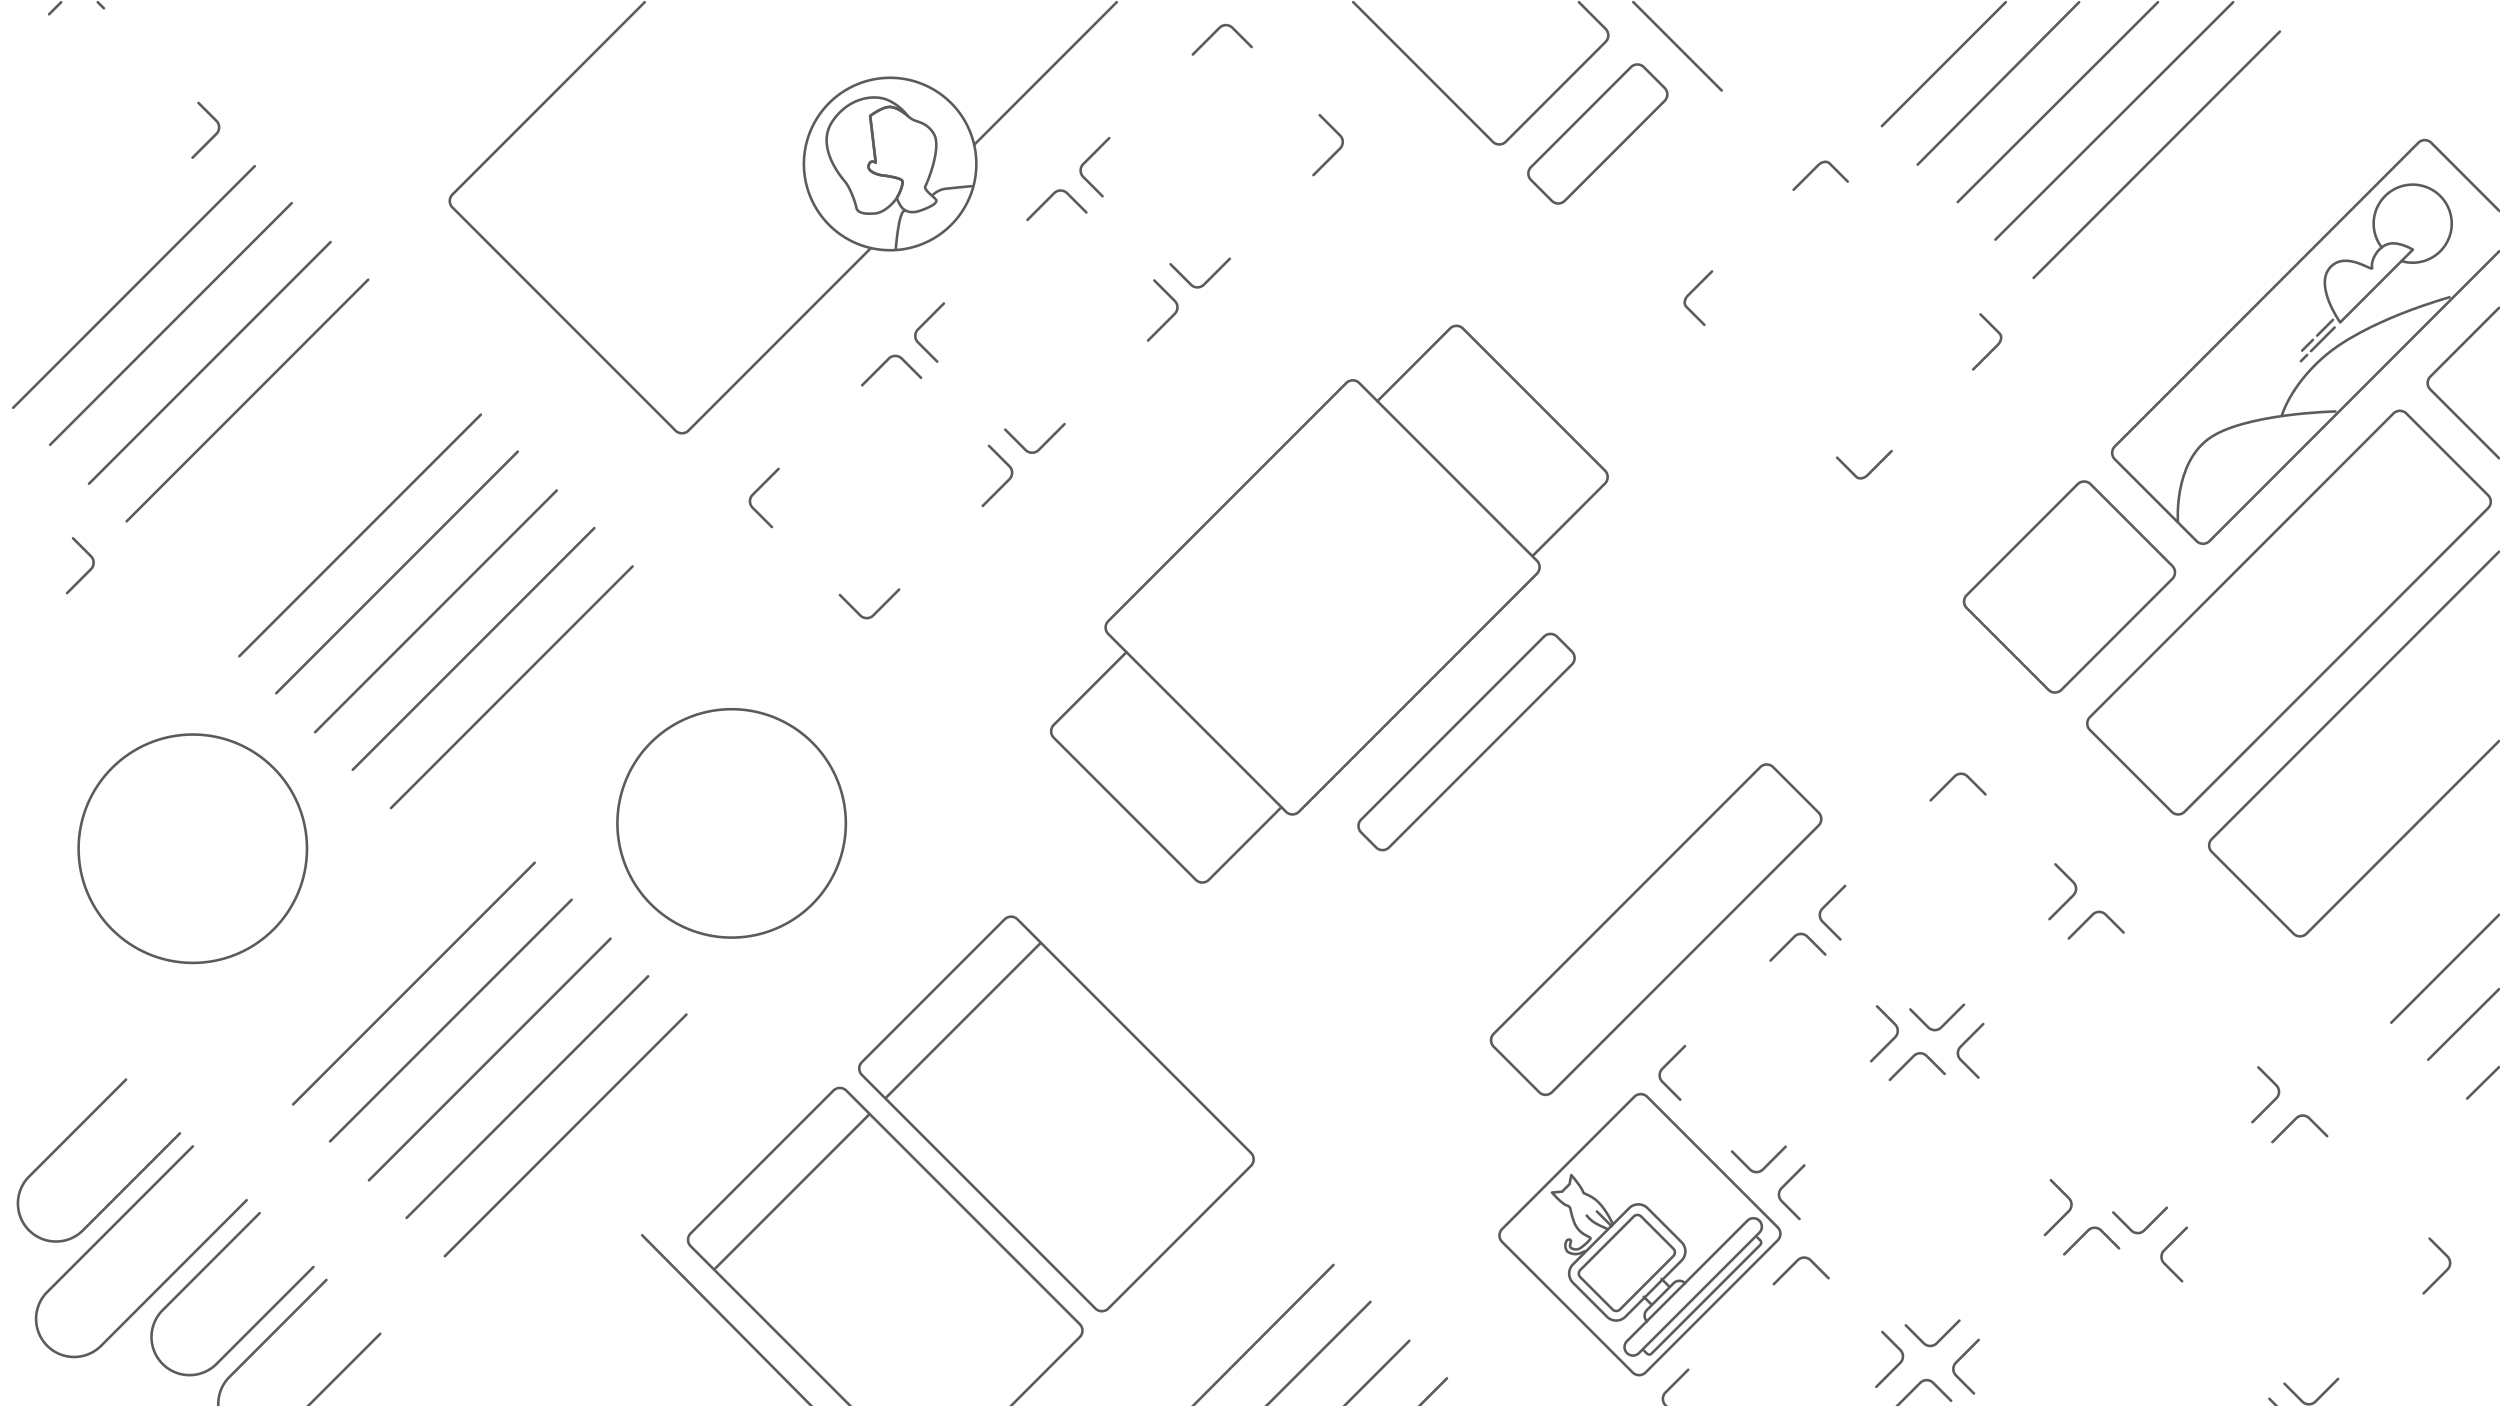 <svg id="wires" xmlns="http://www.w3.org/2000/svg" width="1920" height="1080" viewBox="0 0 1920 1080">
<defs>
    <style>
      .cls-16, .cls-17, .cls-18 {
        fill: none;
        stroke: #5b5b5b;
        stroke-linecap: round;
        stroke-linejoin: round;
        stroke-width: 2px;
      }

      .cls-16, .cls-17 {
        fill-rule: evenodd;
      }

      .cls-17 {
        mix-blend-mode: darken;
      }
    </style>
  </defs>
  <g id="insides">
    <path id="Rounded_Rectangle_6_copy_2" data-name="Rounded Rectangle 6 copy 2" class="cls-16" d="M865.136,500.885l-55.77,55.788a7.044,7.044,0,0,0,0,9.962L918.417,675.719a7.04,7.04,0,0,0,9.959,0l55.771-55.787"/>
    <path id="Rounded_Rectangle_7" data-name="Rounded Rectangle 7" class="cls-16" d="M1045.4,629.4l140.42-140.465a7.042,7.042,0,0,1,9.96,0l11.45,11.456a7.046,7.046,0,0,1,0,9.962L1066.81,650.814a7.042,7.042,0,0,1-9.96,0l-11.45-11.456A7.028,7.028,0,0,1,1045.4,629.4Z"/>
    <path id="Rounded_Rectangle_6_copy" data-name="Rounded Rectangle 6 copy" class="cls-17" d="M1057.84,308.12l55.77-55.788a7.042,7.042,0,0,1,9.96,0l109.06,109.085a7.046,7.046,0,0,1,0,9.962l-55.78,55.787"/>
    <path id="Rounded_Rectangle_6" data-name="Rounded Rectangle 6" class="cls-16" d="M851.194,476.977l182.746-182.8a7.042,7.042,0,0,1,9.96,0l136.44,136.48a7.046,7.046,0,0,1,0,9.962l-182.748,182.8a7.04,7.04,0,0,1-9.959,0L851.194,486.939A7.044,7.044,0,0,1,851.194,476.977Z"/>
    <path class="cls-17" d="M1445.32,96.852L1540.41,1.7"/>
    <path id="Shape_1_copy" data-name="Shape 1 copy" class="cls-17" d="M1472.81,126.379L1596.75,1.7"/>
    <path id="Shape_1_copy_2" data-name="Shape 1 copy 2" class="cls-17" d="M1503.58,155.13L1657.31,1.7"/>
    <path id="Shape_1_copy_3" data-name="Shape 1 copy 3" class="cls-17" d="M1532.47,184.02L1715.06,1.7"/>
    <path id="Shape_1_copy_4" data-name="Shape 1 copy 4" class="cls-17" d="M1561.84,213.408L1750.92,24.274"/>
    <path id="Frame_copy" data-name="Frame copy" class="cls-16" d="M1445.65,1022.99l13.75,13.75a7.043,7.043,0,0,1,0,9.96l-18.33,18.34m-78.78-78.806,18.33-18.334a7.042,7.042,0,0,1,9.96,0l13.74,13.749M1282.1,1082.28l-2.93-2.93a7.056,7.056,0,0,1,0-9.97l17.39-17.4"/>
    <path id="Frame_copy_2" data-name="Frame copy 2" class="cls-16" d="M1456.4,1080.38l18.33-18.34a7.043,7.043,0,0,1,9.96,0l13.75,13.75"/>
    <path id="Frame_copy_3" data-name="Frame copy 3" class="cls-16" d="M1359.8,737.681l18.33-18.334a7.042,7.042,0,0,1,9.96,0l13.74,13.749m-30.47,147.645-17.4,17.4a7.043,7.043,0,0,1-9.96,0l-13.74-13.75m-39.84-39.848-13.74-13.75a7.046,7.046,0,0,1,0-9.962l17.39-17.4m147.6-30.487,13.75,13.75a7.046,7.046,0,0,1,0,9.962l-18.33,18.335"/>
    <path id="Frame_copy_4" data-name="Frame copy 4" class="cls-16" d="M1451.42,829.332L1469.75,811a7.042,7.042,0,0,1,9.96,0l13.75,13.75m11.35,189.483-17.4,17.4a7.043,7.043,0,0,1-9.96,0l-13.74-13.75m-81.67-81.687-13.74-13.749a7.046,7.046,0,0,1,0-9.962l17.39-17.4m189.43,11.354,13.75,13.75a7.046,7.046,0,0,1,0,9.962l-18.33,18.335"/>
    <path id="Frame_copy_5" data-name="Frame copy 5" class="cls-16" d="M1742.93,1074.3l7.98,7.98M1585.37,963.322l18.33-18.335a7.042,7.042,0,0,1,9.96,0l13.75,13.75M1515.99,1070.18l-13.74-13.75a7.043,7.043,0,0,1,0-9.96l17.39-17.4"/>
    <path id="Frame_copy_6" data-name="Frame copy 6" class="cls-16" d="M1482.79,614.65l18.33-18.335a7.042,7.042,0,0,1,9.96,0l13.75,13.75m-16.54,161.591-17.39,17.4a7.042,7.042,0,0,1-9.96,0l-13.75-13.75m-53.77-53.8-13.75-13.75a7.046,7.046,0,0,1,0-9.962l17.39-17.4m161.55-16.54,13.74,13.75a7.046,7.046,0,0,1,0,9.962l-18.33,18.335"/>
    <path id="Frame_copy_7" data-name="Frame copy 7" class="cls-16" d="M1588.86,720.746l18.33-18.335a7.042,7.042,0,0,1,9.96,0l13.74,13.75m33.26,211.4-17.39,17.4a7.042,7.042,0,0,1-9.96,0l-13.75-13.749M1519.48,827.607l-13.75-13.75a7.046,7.046,0,0,1,0-9.962l17.4-17.4m211.34,33.271,13.74,13.75a7.046,7.046,0,0,1,0,9.962l-18.33,18.335"/>
    <path id="Frame_copy_8" data-name="Frame copy 8" class="cls-16" d="M1745.22,877.15l18.32-18.335a7.042,7.042,0,0,1,9.96,0l13.75,13.75m8.36,186.495-17.39,17.4a7.043,7.043,0,0,1-9.96,0l-13.75-13.75m-78.67-78.7-13.75-13.749a7.047,7.047,0,0,1,0-9.963l17.4-17.4m186.44,8.365,13.74,13.75a7.046,7.046,0,0,1,0,9.962l-18.33,18.335"/>
    <path id="Rounded_Rectangle_3" data-name="Rounded Rectangle 3" class="cls-16" d="M1377.53,145.738l18.92-18.927c2.75-2.751,6.62-3.339,8.65-1.312l13.94,13.944M1308.99,249.524l-13.94-13.944c-2.02-2.027-1.44-5.9,1.31-8.651l18.43-18.43m137.93,137.975L1434.3,364.9c-2.75,2.752-6.63,3.339-8.65,1.312l-14.68-14.678m110.05-110.081,14.68,14.678c2.02,2.027,1.43,5.9-1.32,8.651l-18.92,18.928"/>
    <path id="Rounded_Rectangle_9" data-name="Rounded Rectangle 9" class="cls-16" d="M138.125,870.478L63.681,944.944A29.229,29.229,0,1,1,22.352,903.6L96.8,829.135"/>
    <path id="Rounded_Rectangle_9_copy_2" data-name="Rounded Rectangle 9 copy 2" class="cls-16" d="M240.7,973.087L166.26,1047.55a29.228,29.228,0,1,1-41.33-41.34l74.444-74.466"/>
    <path id="Rounded_Rectangle_9_copy_3" data-name="Rounded Rectangle 9 copy 3" class="cls-16" d="M167.948,1082.28a29.175,29.175,0,0,1,8.271-24.76l74.444-74.471m41.33,41.341-57.873,57.89"/>
    <path id="Rounded_Rectangle_9_copy" data-name="Rounded Rectangle 9 copy" class="cls-16" d="M189.415,921.782L77.624,1033.61a29.23,29.23,0,0,1-41.33-41.346L148.084,880.44"/>
    <path id="Frame_copy_9" data-name="Frame copy 9" class="cls-16" d="M56.122,413.436l13.746,13.75a7.046,7.046,0,0,1,0,9.962L51.538,455.483"/>
    <path id="Frame_copy_10" data-name="Frame copy 10" class="cls-16" d="M152.471,79.088l13.746,13.75a7.047,7.047,0,0,1,0,9.963l-18.33,18.334M37.736,10.95L46.987,1.7M75.1,1.7L79.77,6.365"/>
    <path id="Rounded_Rectangle_8" data-name="Rounded Rectangle 8" class="cls-16" d="M1510.48,457.052l85.15-85.175a7.042,7.042,0,0,1,9.96,0l62.74,62.761a7.046,7.046,0,0,1,0,9.962l-85.15,85.176a7.031,7.031,0,0,1-9.95,0l-62.75-62.761A7.047,7.047,0,0,1,1510.48,457.052Z"/>
    <path id="Rounded_Rectangle_8_copy_2" data-name="Rounded Rectangle 8 copy 2" class="cls-16" d="M1919.28,351.929l-52.76-52.775a7.046,7.046,0,0,1,0-9.962l52.76-52.775"/>
    <path id="Rounded_Rectangle_8_copy_2-2" data-name="Rounded Rectangle 8 copy 2" class="cls-16" d="M1605.09,550.7l233.05-233.112a7.03,7.03,0,0,1,9.95,0l62.75,62.761a7.046,7.046,0,0,1,0,9.962L1677.8,623.419a7.042,7.042,0,0,1-9.96,0l-62.75-62.761A7.046,7.046,0,0,1,1605.09,550.7Z"/>
    <path id="Rounded_Rectangle_8_copy_3" data-name="Rounded Rectangle 8 copy 3" class="cls-16" d="M1919.28,569.149L1771.41,717.062a7.042,7.042,0,0,1-9.96,0L1698.71,654.3a7.046,7.046,0,0,1,0-9.962L1919.28,423.7"/>
    <path id="Rounded_Rectangle_2_copy_8" data-name="Rounded Rectangle 2 copy 8" class="cls-16" d="M1147.21,793.933l204.66-204.72a7.042,7.042,0,0,1,9.96,0l34.85,34.867a7.046,7.046,0,0,1,0,9.962l-204.66,204.72a7.042,7.042,0,0,1-9.96,0L1147.21,803.9A7.046,7.046,0,0,1,1147.21,793.933Z"/>
    <path id="Rounded_Rectangle_5" data-name="Rounded Rectangle 5" class="cls-16" d="M655.608,1082.28l-125.1-125.132a7.046,7.046,0,0,1,0-9.962L640.036,837.629a7.04,7.04,0,0,1,9.959,0L829.258,1016.95a7.043,7.043,0,0,1,0,9.96L773.9,1082.28"/>
    <path id="Rounded_Rectangle_5_copy" data-name="Rounded Rectangle 5 copy" class="cls-16" d="M662,815.66L771.521,706.1a7.04,7.04,0,0,1,9.959,0L960.743,885.421a7.046,7.046,0,0,1,0,9.962L851.22,1004.94a7.042,7.042,0,0,1-9.959,0L662,825.622A7.044,7.044,0,0,1,662,815.66Z"/>
    <path class="cls-16" d="M549.432,974.086L667.452,856.03"/>
    <path id="Shape_3_copy" data-name="Shape 3 copy" class="cls-16" d="M680.411,843.067L798.894,724.549"/>
    <path id="Rounded_Rectangle_4_copy_2" data-name="Rounded Rectangle 4 copy 2" class="cls-16" d="M1212.62,1.7l20.5,20.513a7.046,7.046,0,0,1,0,9.962l-76.68,76.708a7.042,7.042,0,0,1-9.96,0L1039.33,1.7"/>
    <path id="Rounded_Rectangle_4_copy" data-name="Rounded Rectangle 4 copy" class="cls-16" d="M1175.86,128.305L1252.54,51.6a7.042,7.042,0,0,1,9.96,0l15.94,15.939a7.046,7.046,0,0,1,0,9.962l-76.69,76.708a7.042,7.042,0,0,1-9.96,0l-15.93-15.939A7.046,7.046,0,0,1,1175.86,128.305Z"/>
    <path class="cls-16" d="M493.166,948.68l132.476,133.6"/>
    <path id="Shape_2_copy" data-name="Shape 2 copy" class="cls-16" d="M1254.39,1.637c37.93,37.949,67.87,67.891,67.87,67.891"/>
    <circle class="cls-18" cx="148.078" cy="651.813" r="87.703"/>
    <path id="Ellipse_2_copy" data-name="Ellipse 2 copy" class="cls-16" d="M524.83,552.9a87.7,87.7,0,1,1-42.407,116.548A87.663,87.663,0,0,1,524.83,552.9Z"/>
    <path id="Rounded_Rectangle_2_copy_3" data-name="Rounded Rectangle 2 copy 3" class="cls-16" d="M857.653,1.7l-109.5,109.535m-79.28,79.3L528.751,330.7a7.04,7.04,0,0,1-9.959,0L347.5,159.35a7.046,7.046,0,0,1,0-9.962L495.144,1.7"/>
    <path class="cls-16" d="M655.641,65.965a66.213,66.213,0,1,1-32.018,88A66.188,66.188,0,0,1,655.641,65.965Z"/>
    <path id="Shape_1_copy_6" data-name="Shape 1 copy 6" class="cls-17" d="M225.15,848.18L410.623,662.651"/>
    <path id="Shape_1_copy_6-2" data-name="Shape 1 copy 6" class="cls-17" d="M253.533,876.572L439.006,691.043"/>
    <path id="Shape_1_copy_6-3" data-name="Shape 1 copy 6" class="cls-17" d="M283.41,906.459l185.473-185.53"/>
    <path id="Shape_1_copy_6-4" data-name="Shape 1 copy 6" class="cls-17" d="M312.291,935.348L497.765,749.819"/>
    <path id="Shape_1_copy_6-5" data-name="Shape 1 copy 6" class="cls-17" d="M341.67,964.737l185.474-185.53"/>
    <g>
      <path id="Shape_1_copy_7" data-name="Shape 1 copy 7" class="cls-17" d="M10.15,313.18L195.623,127.651"/>
      <path id="Shape_1_copy_8" data-name="Shape 1 copy 8" class="cls-17" d="M38.533,341.572L224.006,156.043"/>
      <path id="Shape_1_copy_9" data-name="Shape 1 copy 9" class="cls-17" d="M68.41,371.459l185.473-185.53"/>
      <path id="Shape_1_copy_10" data-name="Shape 1 copy 10" class="cls-17" d="M97.291,400.348L282.765,214.819"/>
    </g>
    <path id="Shape_1_copy_6-6" data-name="Shape 1 copy 6" class="cls-17" d="M913.664,1082.28l110.436-110.8"/>
    <path id="Shape_1_copy_6-7" data-name="Shape 1 copy 6" class="cls-17" d="M970,1082.28l82.479-82.413"/>
    <path id="Shape_1_copy_6-8" data-name="Shape 1 copy 6" class="cls-17" d="M1029.86,1082.28l52.5-52.53"/>
    <path id="Shape_1_copy_6-9" data-name="Shape 1 copy 6" class="cls-17" d="M1087.6,1082.28l23.64-23.64"/>
    <path id="Shape_1_copy_6-10" data-name="Shape 1 copy 6" class="cls-17" d="M183.819,503.992l185.474-185.53"/>
    <path id="Shape_1_copy_6-11" data-name="Shape 1 copy 6" class="cls-17" d="M212.2,532.384l185.473-185.53"/>
    <path id="Shape_1_copy_6-12" data-name="Shape 1 copy 6" class="cls-17" d="M242.08,562.27L427.553,376.74"/>
    <path id="Shape_1_copy_6-13" data-name="Shape 1 copy 6" class="cls-17" d="M270.961,591.16L456.435,405.63"/>
    <path id="Shape_1_copy_6-14" data-name="Shape 1 copy 6" class="cls-17" d="M300.34,620.548l185.474-185.53"/>
    <path id="Shape_1_copy_6-15" data-name="Shape 1 copy 6" class="cls-17" d="M1836.52,785.42l82.76-82.823"/>
    <path id="Shape_1_copy_6-16" data-name="Shape 1 copy 6" class="cls-17" d="M1864.91,813.811l54.37-54.155"/>
    <path id="Shape_1_copy_6-17" data-name="Shape 1 copy 6" class="cls-17" d="M1894.78,843.7l24.5-24.166"/>
    <path id="Rounded_Rectangle_2" data-name="Rounded Rectangle 2" class="cls-16" d="M662.168,295.864l20.45-20.456a7.04,7.04,0,0,1,9.959,0l14.742,14.746M592.79,404.718l-14.742-14.746a7.046,7.046,0,0,1,0-9.962l19.885-19.891m92.619,92.648-19.885,19.89a7.04,7.04,0,0,1-9.959,0l-15.633-15.638M759.6,342.455l15.633,15.638a7.044,7.044,0,0,1,0,9.962l-20.449,20.456"/>
    <path id="Rounded_Rectangle_2_copy_19" data-name="Rounded Rectangle 2 copy 19" class="cls-16" d="M789.146,168.848l20.45-20.456a7.04,7.04,0,0,1,9.959,0L834.3,163.138M719.768,277.7l-14.742-14.746a7.046,7.046,0,0,1,0-9.962L724.91,233.1m92.62,92.647-19.885,19.891a7.04,7.04,0,0,1-9.959,0L772.053,330M886.582,215.439l15.633,15.638a7.046,7.046,0,0,1,0,9.962L881.766,261.5"/>
    <path id="Rounded_Rectangle_2_copy_20" data-name="Rounded Rectangle 2 copy 20" class="cls-16" d="M916.124,41.832l20.45-20.456a7.04,7.04,0,0,1,9.959,0l14.742,14.746M846.746,150.686L832,135.94a7.046,7.046,0,0,1,0-9.962l19.884-19.891m92.62,92.647-19.885,19.891a7.04,7.04,0,0,1-9.959,0l-15.633-15.639M1013.56,88.423l15.63,15.638a7.046,7.046,0,0,1,0,9.962l-20.45,20.456"/>
  </g>
  <g id="desktop_strokes" data-name="desktop strokes">
    <path id="Frame_copy-2" data-name="Frame copy" class="cls-16" d="M1167.43,967.574l-13.75-13.75a7.046,7.046,0,0,1,0-9.962l17.4-17.4,65.73-65.749,18.33-18.335a7.03,7.03,0,0,1,9.95,0l13.75,13.75,72.7,72.723,13.75,13.749a7.046,7.046,0,0,1,0,9.962L1346.96,970.9l-65.73,65.753-17.4,17.4a7.043,7.043,0,0,1-9.96,0l-13.74-13.75Z"/>
    <path id="Rounded_Rectangle_1" data-name="Rounded Rectangle 1" class="cls-16" d="M1249.44,1030.08l92.63-92.634a6.5,6.5,0,0,1,9.19,9.193l-92.63,92.631A6.5,6.5,0,0,1,1249.44,1030.08Z"/>
    <path id="Rounded_Rectangle_6-2" data-name="Rounded Rectangle 6" class="cls-16" d="M1349.73,950.467l2.12,2.122a2.493,2.493,0,0,1,0,3.535l-83.44,83.436a2.487,2.487,0,0,1-3.53,0l-2.13-2.12"/>
    <path id="Rounded_Rectangle_2-2" data-name="Rounded Rectangle 2" class="cls-16" d="M1208.08,971.034l43.13-43.134a10,10,0,0,1,14.14,0l26.09,26.085a10.009,10.009,0,0,1,0,14.142l-43.14,43.133a9.989,9.989,0,0,1-14.14,0l-26.08-26.084A9.991,9.991,0,0,1,1208.08,971.034Z"/>
    <path id="Rounded_Rectangle_5-2" data-name="Rounded Rectangle 5" class="cls-16" d="M1213.73,975.277l41.01-41.013a4,4,0,0,1,5.66,0l24.75,24.749a4,4,0,0,1,0,5.657l-41.01,41.01a4.008,4.008,0,0,1-5.66,0l-24.75-24.747A4,4,0,0,1,1213.73,975.277Z"/>
    <path id="Rounded_Rectangle_3-2" data-name="Rounded Rectangle 3" class="cls-16" d="M1268.31,1001.83l-5.92-5.917m13.7-13.7,5.91,5.914"/>
    <path id="Rounded_Rectangle_4" data-name="Rounded Rectangle 4" class="cls-16" d="M1264.9,1014.78a6.193,6.193,0,0,1-.04-8.76l20.54-20.546a6.2,6.2,0,0,1,8.76.042"/>
    <path class="cls-16" d="M1237.77,941.75l-11.31-11.314"/>
    <path class="cls-16" d="M1238.72,940.214s-5.07-11.308-11.96-17.689c-4.61-4.276-10.63-5.936-10.79-6.645-0.76-3.613-9.19-13.435-9.19-13.435l-1.41,7.071-5.66,5.657-7.78.707s7.52,8.691,11.32,9.9c3.96,1.261,1.94,2.829,5.65,12.728s12.42,11,12.61,12.435S1214.81,958,1213,959a6.389,6.389,0,0,1-6.51-.694c-2.35-1.881,2.08-6.08-1.49-6.306-3.36-.212-3.97,8.331,0,10,4.28,1.8,7.39,1.528,12-1"/>
    <path class="cls-16" d="M1233.95,943.578s-7.49-2.95-11.03-5.778-4.24-4.243-4.24-4.243"/>
  </g>
  <g id="profile_picture_strokes" data-name="profile picture strokes">
    <path id="Shape_21_copy_2" data-name="Shape 21 copy 2" class="cls-16" d="M697.055,88.932s-7.336-6.581-13.4-6.8-15.339,6.9-15.339,6.9l4.253,35.86s-3.176-2.005-4.732.523c-4.135,6.717,8.71,9.129,8.71,9.129s15.263,1.663,16.455,4.417c0.7,1.619-.859,7.329-4.094,12.8-0.4.673,2.191,5.652,3.427,7.265s5.4,5.678,13.631,3.019,14.448-6.179,12.967-8.562-9.746-7.613-8.246-10.413,12.733-29.742,6.568-40.13c-4.161-7.01-9.181-8.55-14.647-10.338A18.3,18.3,0,0,1,697.055,88.932Z"/>
    <path id="Shape_21_copy_3" data-name="Shape 21 copy 3" class="cls-16" d="M657.662,159.325c-0.841-4.582-5.1-15.59-8.609-19.735s-22.635-27.087-9.837-46.2,32.831-21.037,42.853-16.425a38.86,38.86,0,0,1,14.986,11.966s-7.336-6.581-13.4-6.8-15.339,6.9-15.339,6.9l4.253,35.86s-3.176-2.005-4.732.523c-4.135,6.717,8.71,9.129,8.71,9.129s15.263,1.663,16.455,4.417c0.7,1.609-.786,7.291-4.033,12.7-2.31,3.848-9.638,11.69-16.943,12.291S658.5,163.906,657.662,159.325Z"/>
    <path class="cls-16" d="M688,191s2.25-30.167,7-29m21-12s4.25-4.333,10-5,20-2,20-2"/>
  </g>
  <g id="green_land_strokes" data-name="green land strokes">
    <path id="Rounded_Rectangle_8_copy" data-name="Rounded Rectangle 8 copy" class="cls-16" d="M1919.49,192.919L1696.93,415.547a7.042,7.042,0,0,1-9.96,0l-62.74-62.761a7.046,7.046,0,0,1,0-9.962l233.04-233.112a7.042,7.042,0,0,1,9.96,0l52.26,52.277"/>
    <path class="cls-16" d="M1829.18,190.035a29.978,29.978,0,1,1,15.18,10.463"/>
    <path class="cls-16" d="M1672.65,400.146s-3.12-43.275,23.33-62.932S1793.56,316,1793.56,316"/>
    <path class="cls-16" d="M1752.55,318.829s6.19-21.633,31.11-43.841c32.63-29.078,97.58-46.669,97.58-46.669"/>
    <path class="cls-16" d="M1853.13,191.726s-12.37-7.6-20.68-3.712-11.84,13.789-10.61,17.678-20.5-13.966-32.52,0,7.95,41.9,7.95,41.9Z"/>
    <path class="cls-16" d="M1792.98,251.532l-18.1,18.1"/>
    <path class="cls-16" d="M1771.86,272.646l-4.74,4.74"/>
    <path class="cls-16" d="M1791.67,245.672l-12.07,12.065"/>
    <path id="Shape_6_copy" data-name="Shape 6 copy" class="cls-16" d="M1776.31,261.029l-8.19,8.187"/>
  </g>
</svg>
